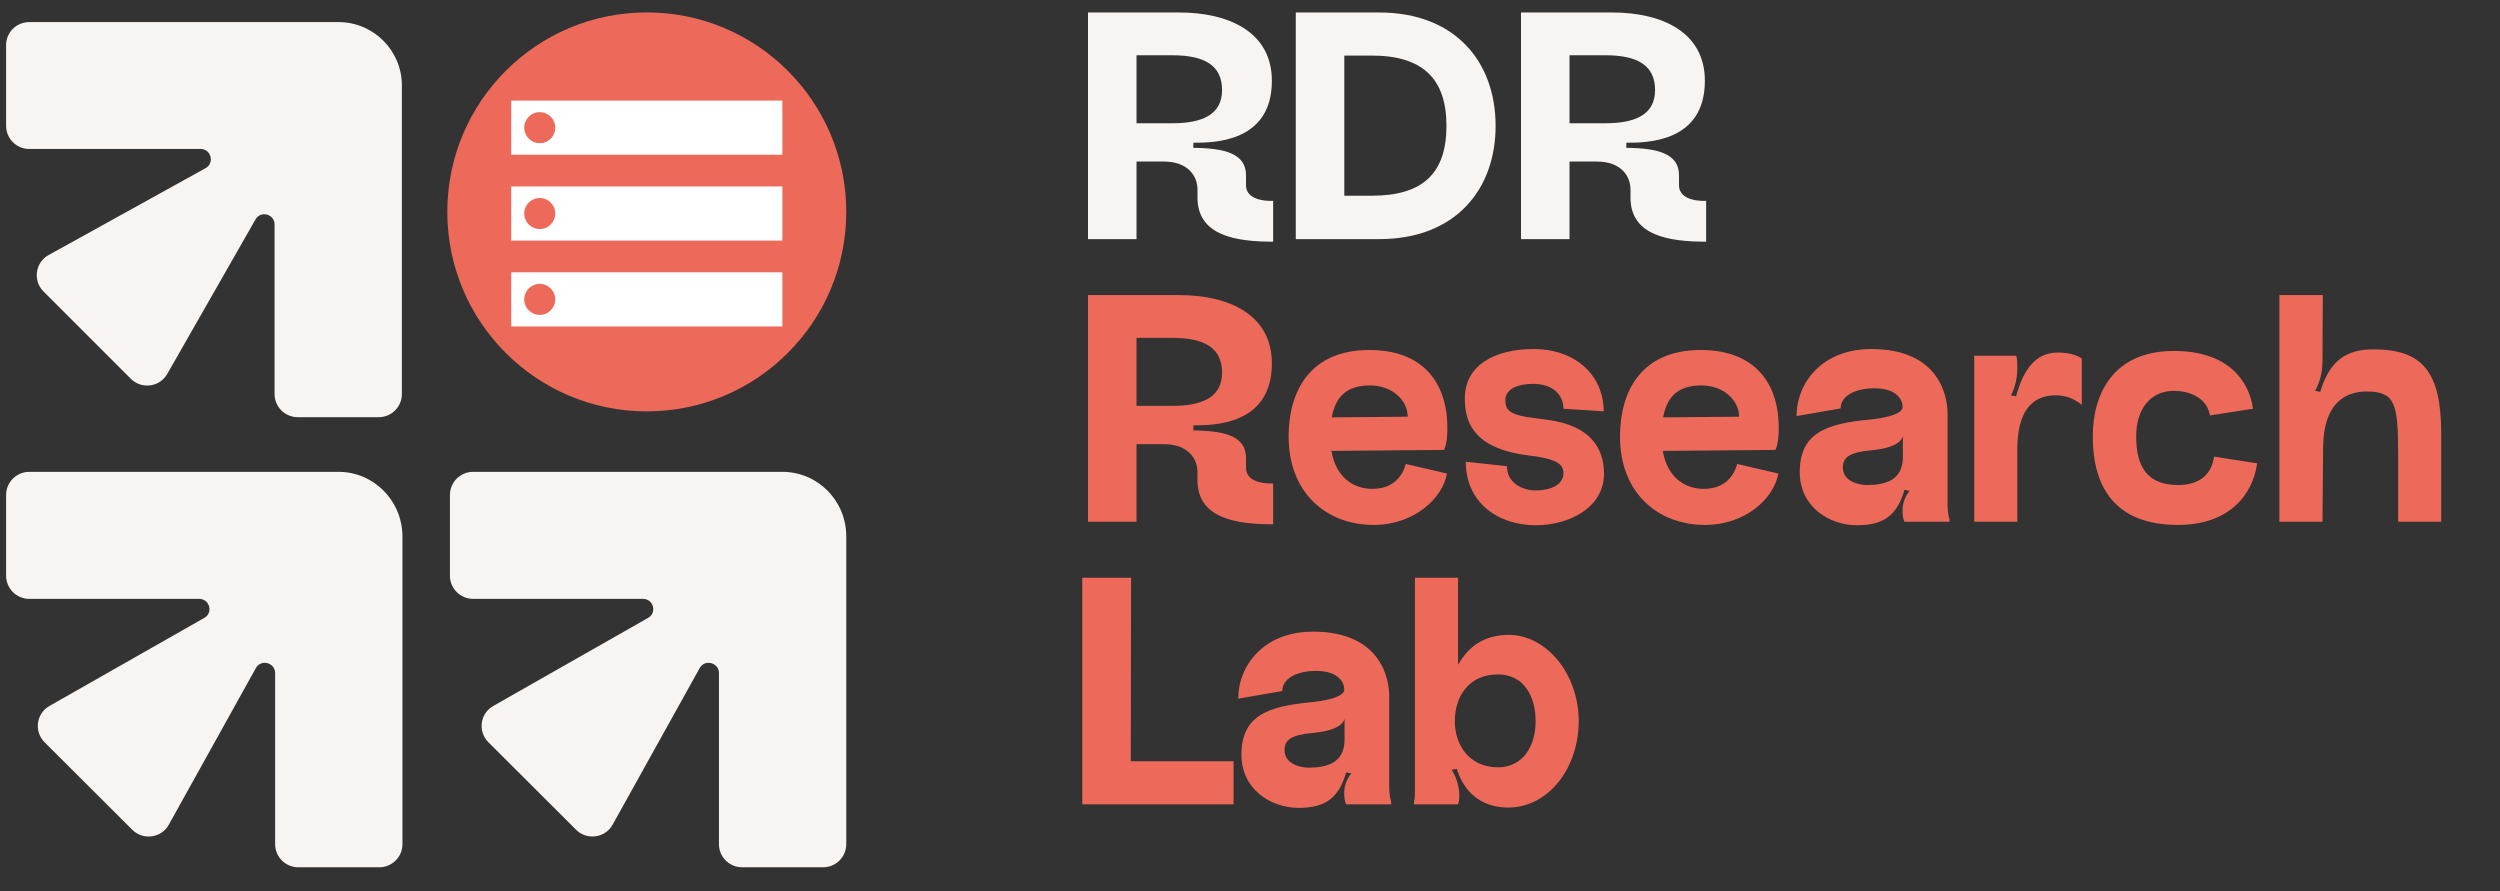 <svg width="230" height="82" viewBox="0 0 230 82" fill="none" xmlns="http://www.w3.org/2000/svg">
<rect x="0" y="0" width="230" height="82" fill="#333333" stroke="none"/>
<ellipse cx="59.504" cy="19.494" rx="18.352" ry="18.352" fill="#ED6A5A"/>
<path d="M31.143 43.409H2.695C1.526 43.409 0.562 44.353 0.562 45.537V52.968C0.562 54.135 1.508 55.096 2.695 55.096H18.329C19.292 55.096 19.636 56.383 18.794 56.846L4.553 64.946C3.332 65.633 3.108 67.297 4.106 68.293L12.172 76.341C13.169 77.337 14.855 77.096 15.526 75.878L23.541 61.463C24.005 60.622 25.312 60.948 25.312 61.926V77.663C25.312 78.83 26.258 79.791 27.445 79.791H34.892C36.062 79.791 37.025 78.847 37.025 77.663V49.278C36.973 46.018 34.359 43.409 31.143 43.409Z" fill="#F7F4F2"/>
<path d="M36.973 7.868V36.252C36.973 37.419 36.027 38.38 34.84 38.38H27.393C26.224 38.38 25.261 37.437 25.261 36.252V20.653C25.261 19.692 23.971 19.349 23.506 20.19L15.388 34.399C14.7 35.617 13.032 35.841 12.034 34.845L4.002 26.814C3.005 25.819 3.246 24.137 4.467 23.468L18.914 15.47C19.757 15.007 19.43 13.703 18.45 13.703H2.678C1.508 13.703 0.562 12.742 0.562 11.575V4.144C0.562 2.977 1.508 2.033 2.695 2.033H31.143C34.359 2.033 36.973 4.642 36.973 7.868Z" fill="#F7F4F2"/>
<path d="M71.974 43.409H43.526C42.357 43.409 41.394 44.353 41.394 45.537V52.968C41.394 54.135 42.34 55.096 43.526 55.096H59.16C60.123 55.096 60.467 56.383 59.625 56.846L45.384 64.946C44.163 65.632 43.939 67.297 44.937 68.293L53.003 76.341C54.001 77.336 55.686 77.096 56.357 75.878L64.372 61.462C64.836 60.621 66.143 60.947 66.143 61.926V77.662C66.143 78.829 67.089 79.79 68.276 79.79H75.723C76.893 79.79 77.856 78.847 77.856 77.662V49.278C77.821 46.017 75.207 43.409 71.974 43.409Z" fill="#F7F4F2"/>
<path d="M114.633 17.037V16.126C114.633 14.159 112.753 13.63 109.787 13.601V13.131C111.608 13.131 117.012 13.131 117.012 7.433C117.012 2.94 113.047 1.149 108.495 1.149H100.096V22H104.56V14.864H107.085C109.258 14.864 110.169 16.156 110.169 17.448V18.182C110.169 21.706 113.752 22.235 117.129 22.235V18.476C117.129 18.476 114.633 18.652 114.633 17.037ZM107.849 11.339H104.56V5.084H107.849C110.786 5.084 112.43 5.994 112.43 8.285C112.43 10.635 110.463 11.339 107.849 11.339ZM119.212 22H126.877C133.925 22 137.596 17.419 137.596 11.574C137.596 5.73 133.925 1.149 126.877 1.149H119.212V22ZM126.202 18.006H123.676V5.113H126.202C130.93 5.113 133.074 7.287 133.074 11.574C133.074 15.921 130.93 18.006 126.202 18.006ZM154.469 17.037V16.126C154.469 14.159 152.589 13.63 149.623 13.601V13.131C151.444 13.131 156.848 13.131 156.848 7.433C156.848 2.94 152.883 1.149 148.331 1.149H139.932V22H144.396V14.864H146.921C149.095 14.864 150.005 16.156 150.005 17.448V18.182C150.005 21.706 153.588 22.235 156.965 22.235V18.476C156.965 18.476 154.469 18.652 154.469 17.037ZM147.685 11.339H144.396V5.084H147.685C150.622 5.084 152.266 5.994 152.266 8.285C152.266 10.635 150.299 11.339 147.685 11.339Z" fill="#F7F4F2"/>
<path d="M114.633 43.037V42.126C114.633 40.159 112.753 39.63 109.787 39.601V39.131C111.608 39.131 117.012 39.131 117.012 33.433C117.012 28.94 113.047 27.149 108.495 27.149H100.096V48H104.56V40.864H107.085C109.258 40.864 110.169 42.156 110.169 43.448V44.182C110.169 47.706 113.752 48.235 117.129 48.235V44.476C117.129 44.476 114.633 44.652 114.633 43.037ZM107.849 37.339H104.56V31.084H107.849C110.786 31.084 112.43 31.994 112.43 34.285C112.43 36.635 110.463 37.339 107.849 37.339ZM126.248 44.975C124.486 44.975 122.9 43.889 122.489 41.48L132.856 41.392C133.15 40.746 133.179 39.718 133.15 39.102C133.12 35.959 131.534 32.2 125.984 32.2C120.492 32.2 118.554 36.018 118.554 40.159C118.554 45.416 122.107 48.294 126.366 48.294C130.066 48.294 132.709 45.886 133.12 43.565L129.332 42.684C129.038 43.8 128.186 44.975 126.248 44.975ZM126.043 35.46C128.098 35.46 129.508 36.84 129.508 38.338L122.518 38.397C122.9 36.341 124.045 35.46 126.043 35.46ZM141.077 32.112C137.523 32.112 134.763 33.61 134.763 36.635C134.763 38.602 135.35 41.01 139.931 41.803L141.429 42.009C143.132 42.303 143.837 42.655 143.837 43.536C143.837 44.593 142.663 45.122 141.282 45.122C140.166 45.122 138.639 44.505 138.639 42.89L134.851 42.479C134.851 46.209 137.787 48.323 141.282 48.323C144.395 48.323 147.567 46.678 147.567 43.595C147.567 41.187 146.275 39.16 142.428 38.632L140.46 38.367C138.786 38.074 138.492 37.633 138.492 36.811C138.492 35.783 139.638 35.313 141.077 35.313C142.927 35.342 143.837 36.37 143.837 37.604L147.538 37.839C147.538 34.608 145.041 32.112 141.077 32.112ZM156.735 44.975C154.973 44.975 153.387 43.889 152.976 41.48L163.342 41.392C163.636 40.746 163.666 39.718 163.636 39.102C163.607 35.959 162.021 32.2 156.47 32.2C150.979 32.2 149.04 36.018 149.04 40.159C149.04 45.416 152.594 48.294 156.852 48.294C160.553 48.294 163.196 45.886 163.607 43.565L159.818 42.684C159.525 43.8 158.673 44.975 156.735 44.975ZM156.529 35.46C158.585 35.46 159.995 36.84 159.995 38.338L153.005 38.397C153.387 36.341 154.532 35.46 156.529 35.46ZM170.835 48.323C173.302 48.323 174.536 47.413 175.211 45.063L175.681 45.151C175.211 45.768 175.035 46.326 175.035 46.972C175.035 47.559 175.123 47.824 175.211 48H179.352V47.765C179.293 47.618 179.176 47.09 179.176 46.502V38.044C179.176 36.605 178.53 32.112 172.157 32.112C167.605 32.112 165.285 35.254 165.285 38.279L169.337 37.574C169.337 36.458 170.6 35.724 172.45 35.724C174.565 35.724 175.035 36.84 175.035 37.398V37.486C175.035 37.692 174.771 38.309 172.01 38.602C167.898 38.984 165.578 39.894 165.578 43.448C165.578 46.59 168.251 48.323 170.835 48.323ZM171.746 44.623C171.129 44.623 169.543 44.358 169.543 43.007C169.543 42.068 170.16 41.598 172.216 41.422C174.594 41.187 174.976 40.452 175.064 40.129V42.038C175.064 44.212 173.42 44.623 171.746 44.623ZM181.629 48H185.593V41.715C185.505 37.751 187.003 36.37 189.118 36.37C190.263 36.37 191.026 36.84 191.526 37.251V32.993C191.232 32.758 190.498 32.435 189.323 32.435C187.326 32.435 186.181 33.903 185.476 36.458L185.006 36.37C185.212 36.018 185.593 35.107 185.593 33.845C185.593 33.463 185.593 33.081 185.505 32.729H181.629V48ZM192.535 40.159C192.535 44.681 194.473 48.294 200.376 48.294C205.045 48.294 207.248 45.562 207.659 42.626L203.694 42.009C203.46 43.654 202.373 44.623 200.376 44.623C197.586 44.623 196.529 42.978 196.529 40.159C196.529 37.574 197.88 35.959 199.994 35.959C201.521 35.959 203.048 36.635 203.313 38.22L207.277 37.604C206.896 34.931 204.899 32.288 199.994 32.288C194.473 32.288 192.535 36.165 192.535 40.159ZM209.703 48H213.667L213.726 41.216C213.756 36.781 216.076 36.018 217.72 36.018C220.305 36.018 220.628 37.075 220.628 41.598V48H224.592V39.924C224.592 34.168 222.86 32.141 218.337 32.141C215.841 32.141 214.314 33.199 213.462 36.047L212.992 35.959C213.344 35.313 213.667 34.403 213.667 33.257L213.697 27.149H209.703V48ZM104.031 70.035L104.06 53.149H99.567V74H113.487V70.035H104.031ZM119.47 74.323C121.937 74.323 123.17 73.413 123.846 71.063L124.316 71.151C123.846 71.768 123.669 72.326 123.669 72.972C123.669 73.559 123.758 73.824 123.846 74H127.987V73.765C127.928 73.618 127.81 73.09 127.81 72.502V64.044C127.81 62.605 127.164 58.112 120.791 58.112C116.239 58.112 113.919 61.254 113.919 64.279L117.972 63.574C117.972 62.458 119.235 61.724 121.085 61.724C123.2 61.724 123.669 62.84 123.669 63.398V63.486C123.669 63.692 123.405 64.308 120.645 64.602C116.533 64.984 114.213 65.894 114.213 69.448C114.213 72.59 116.885 74.323 119.47 74.323ZM120.38 70.623C119.763 70.623 118.178 70.358 118.178 69.007C118.178 68.068 118.794 67.598 120.85 67.422C123.229 67.187 123.611 66.452 123.699 66.129V68.038C123.699 70.212 122.054 70.623 120.38 70.623ZM138.751 74.294C142.422 74.294 145.241 70.711 145.241 66.335C145.241 61.989 142.245 58.376 138.751 58.406C136.401 58.435 135.05 59.58 134.14 61.166V53.149H130.175V72.502C130.175 73.09 130.175 73.53 130.087 73.765V74H134.14C134.228 73.824 134.257 73.442 134.257 73.148C134.257 72.091 133.787 71.181 133.552 70.828L134.022 70.74C134.61 72.62 136.049 74.294 138.751 74.294ZM137.811 70.593C135.168 70.593 133.846 68.537 133.846 66.364C133.846 64.015 135.168 62.047 137.811 62.047C140.219 62.047 141.276 64.074 141.276 66.364C141.276 68.655 140.102 70.593 137.811 70.593Z" fill="#ED6A5A"/>
<rect x="47.033" y="9.255" width="24.943" height="4.981" fill="white"/>
<circle cx="49.656" cy="11.746" r="1.428" fill="#ED6A5A"/>
<rect x="47.033" y="17.154" width="24.943" height="4.981" fill="white"/>
<circle cx="49.656" cy="19.645" r="1.428" fill="#ED6A5A"/>
<rect x="47.033" y="25.052" width="24.943" height="4.981" fill="white"/>
<circle cx="49.656" cy="27.543" r="1.428" fill="#ED6A5A"/>
</svg>
